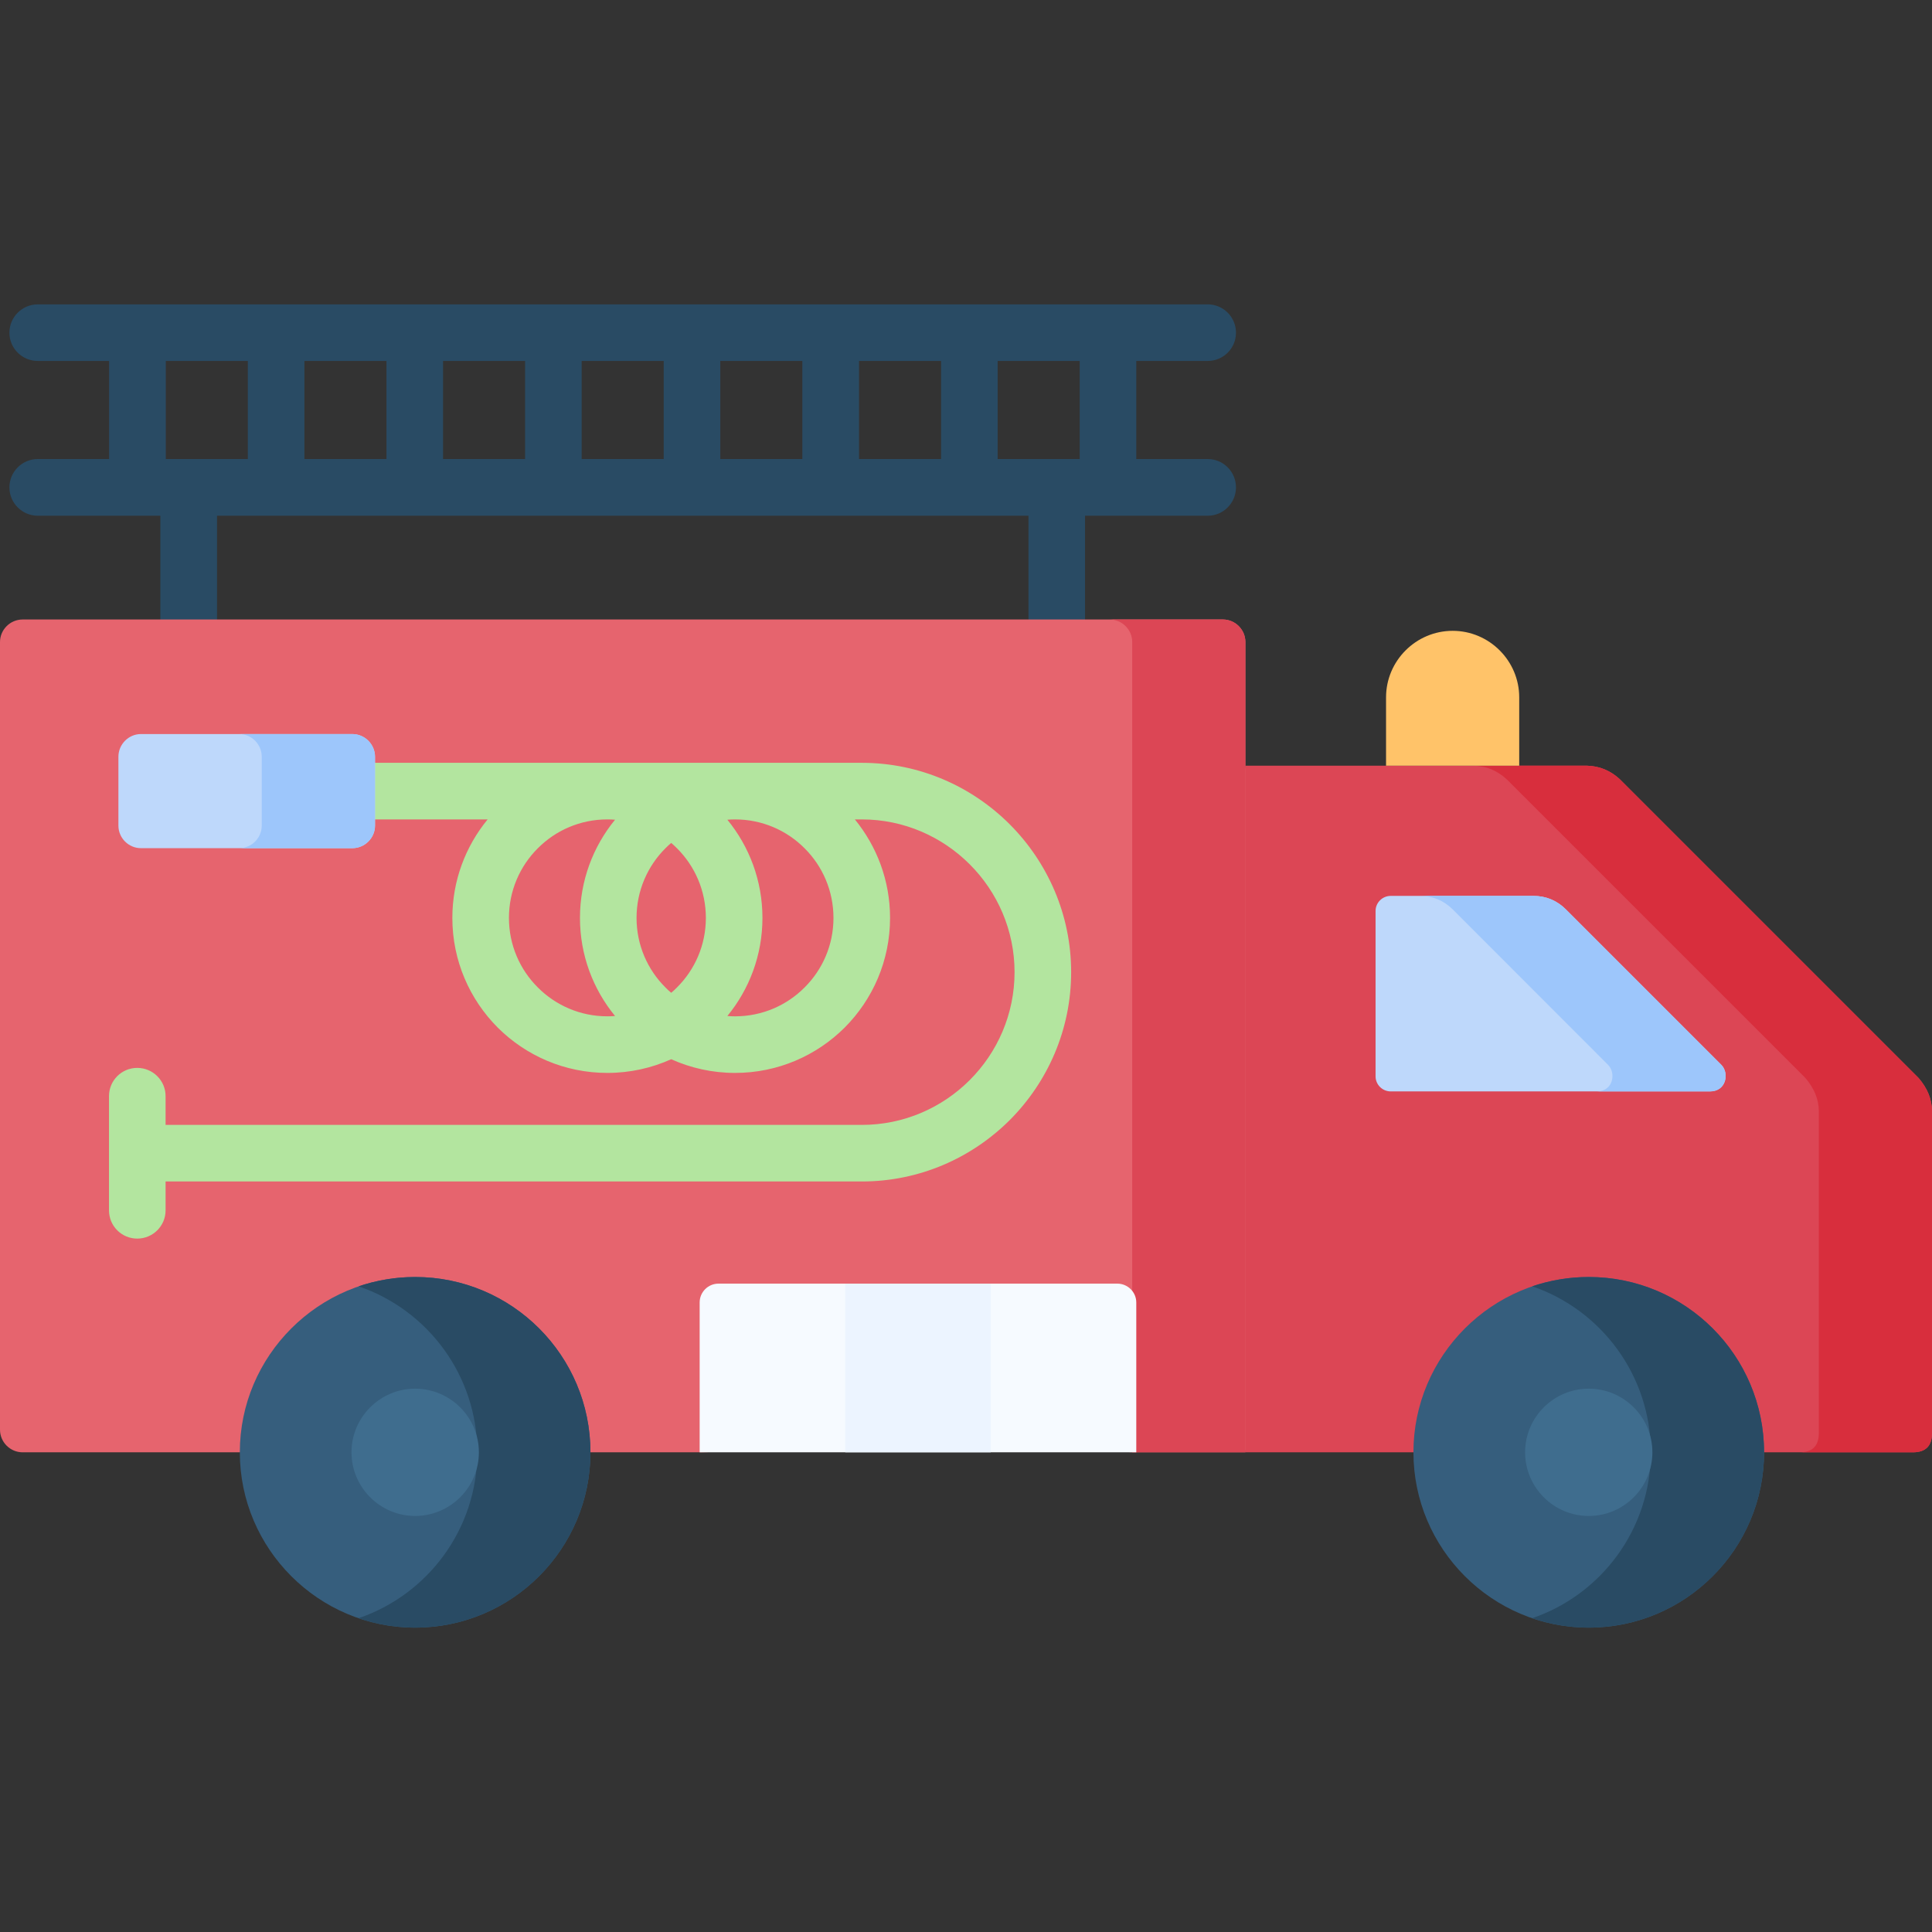 <svg id="Capa_1" enable-background="new 0 0 512 512" height="512" viewBox="0 0 512 512" width="512" xmlns="http://www.w3.org/2000/svg"><rect x="0" y="0" width="512" height="512" fill="#333333" stroke="none"/><g><path clip-rule="evenodd" d="m330.042 202.921h90.568c3.26.085 6.151 1.275 8.646 3.571l79.173 79.173c2.381 2.75 3.515 5.641 3.572 8.645v85.494c0 3.345-1.673 5.074-5.046 5.074h-176.913l-10.12-87.989z" fill="#dc4655" fill-rule="evenodd"/><path clip-rule="evenodd" d="m390.619 202.921h29.991c3.26.085 6.151 1.275 8.646 3.571l79.173 79.173c2.381 2.75 3.515 5.641 3.572 8.645v85.494c0 3.345-1.673 5.074-5.046 5.074h-30.02c3.402 0 5.074-1.729 5.074-5.074v-85.494c-.057-3.004-1.219-5.896-3.572-8.645l-79.172-79.173c-2.523-2.296-5.387-3.486-8.646-3.571z" fill="#d82e3d" fill-rule="evenodd"/><path clip-rule="evenodd" d="m453.152 289.237c4.394 0 5.159-4.904 3.005-7.058l-41.188-41.188c-2.324-2.325-5.244-3.572-8.646-3.572-12.586 0-25.172 0-37.758 0-2.211 0-4.025 1.786-4.025 3.997v43.824c0 2.212 1.814 3.997 4.025 3.997z" fill="#bed8fb" fill-rule="evenodd"/><path clip-rule="evenodd" d="m453.152 289.237c4.394 0 5.159-4.904 3.005-7.058l-41.188-41.188c-2.324-2.325-5.244-3.572-8.646-3.572h-29.991c3.374 0 6.293 1.247 8.646 3.572l41.159 41.188c2.183 2.154 1.418 7.058-2.976 7.058z" fill="#9dc6fb" fill-rule="evenodd"/><path d="m272.554 129.162c0-4.138 3.345-7.512 7.484-7.512 4.167 0 7.512 3.374 7.512 7.512v39.998c0 4.139-3.345 7.512-7.512 7.512-4.139 0-7.484-3.373-7.484-7.512zm-230.062 0c0-4.138 3.373-7.512 7.512-7.512s7.512 3.374 7.512 7.512v39.998c0 4.139-3.373 7.512-7.512 7.512s-7.512-3.373-7.512-7.512z" fill="#294b64"/><g clip-rule="evenodd" fill-rule="evenodd"><path d="m6.01 384.879c-3.316 0-6.01-2.693-6.01-6.01v-208.717c0-3.288 2.693-5.982 6.01-5.982h318.051c3.288 0 5.981 2.693 5.981 5.982v32.769 181.958c-9.638 0-19.276 0-28.914 0-17.991 0-55.244-14.457-55.244-14.457s-39.889 14.457-60.468 14.457c-59.804 0-119.609 0-179.406 0z" fill="#e6646e"/><path d="m294.042 164.17h30.02c3.288 0 5.981 2.693 5.981 5.982v214.727h-29.991v-214.727c-.001-3.288-2.694-5.982-6.01-5.982z" fill="#dc4655"/><path d="m185.416 384.879v-39.714c0-2.75 2.239-4.989 4.989-4.989h105.705c2.75 0 5.017 2.239 5.017 4.989v39.714z" fill="#f6faff"/><path d="m421.035 431.339c25.597 0 46.46-20.863 46.46-46.46 0-25.598-20.863-46.46-46.46-46.46-25.598 0-46.461 20.863-46.461 46.46.001 25.597 20.864 46.46 46.461 46.46z" fill="#365e7d"/><path d="m421.035 338.418c25.653 0 46.46 20.806 46.46 46.46s-20.807 46.46-46.46 46.46c-5.244 0-10.29-.879-14.996-2.495 18.284-6.236 31.436-23.556 31.436-43.965s-13.153-37.758-31.436-43.995c4.706-1.586 9.752-2.465 14.996-2.465z" fill="#294b64"/><path d="m110.014 431.339c25.597 0 46.46-20.863 46.46-46.46 0-25.598-20.863-46.46-46.46-46.46-25.569 0-46.46 20.863-46.46 46.46s20.891 46.46 46.46 46.46z" fill="#365e7d"/><path d="m110.014 338.418c25.682 0 46.46 20.806 46.46 46.46s-20.778 46.46-46.46 46.46c-5.245 0-10.29-.879-14.996-2.495 18.312-6.236 31.465-23.556 31.465-43.965s-13.153-37.758-31.465-43.995c4.706-1.586 9.752-2.465 14.996-2.465z" fill="#294b64"/><path d="m421.035 401.745c9.297 0 16.866-7.569 16.866-16.866 0-9.298-7.569-16.866-16.866-16.866-9.298 0-16.866 7.568-16.866 16.866 0 9.297 7.568 16.866 16.866 16.866z" fill="#3f6d8e"/><path d="m110.014 401.745c9.298 0 16.895-7.569 16.895-16.866 0-9.298-7.597-16.866-16.895-16.866-9.27 0-16.867 7.568-16.867 16.866 0 9.297 7.598 16.866 16.867 16.866z" fill="#3f6d8e"/></g><path d="m99.384 217.151c-4.139 0-7.512-3.345-7.512-7.484 0-4.138 3.373-7.512 7.512-7.512h61.569 33.846 33.591c15.279 0 29.141 6.236 39.204 16.299 10.035 10.063 16.271 23.925 16.271 39.175 0 15.279-6.236 29.141-16.271 39.204-10.063 10.035-23.924 16.271-39.204 16.271h-184.509v7.654c0 4.139-3.373 7.483-7.512 7.483s-7.483-3.345-7.483-7.483v-30.274c0-4.138 3.345-7.483 7.483-7.483 4.139 0 7.512 3.345 7.512 7.483v7.626h184.509c11.141 0 21.26-4.536 28.602-11.878s11.877-17.462 11.877-28.602c0-11.112-4.535-21.232-11.877-28.574s-17.461-11.905-28.602-11.905h-1.843c5.811 7.115 9.327 16.186 9.327 26.107 0 11.339-4.593 21.6-12.02 29.055-7.455 7.427-17.716 12.02-29.055 12.02-6.038 0-11.764-1.304-16.923-3.628-5.159 2.324-10.885 3.628-16.923 3.628-11.338 0-21.6-4.592-29.055-12.02-7.427-7.455-12.019-17.716-12.019-29.055 0-9.922 3.515-18.993 9.354-26.107zm93.375.085c5.811 7.087 9.297 16.158 9.297 26.023s-3.486 18.907-9.297 25.994c.68.057 1.36.085 2.041.085 7.2 0 13.72-2.919 18.425-7.653 4.734-4.706 7.654-11.225 7.654-18.425s-2.92-13.749-7.654-18.454c-4.706-4.734-11.225-7.653-18.425-7.653-.681-.002-1.361.026-2.041.083zm-29.765 52.016c-5.811-7.087-9.297-16.129-9.297-25.994 0-9.864 3.486-18.936 9.297-26.023-.68-.057-1.36-.085-2.041-.085-7.2 0-13.72 2.919-18.425 7.653-4.734 4.706-7.654 11.254-7.654 18.454s2.92 13.72 7.654 18.425c4.706 4.734 11.226 7.653 18.425 7.653.681.002 1.361-.026 2.041-.083zm14.882-45.865c-.539.454-1.049.936-1.53 1.417-4.734 4.706-7.654 11.254-7.654 18.454s2.92 13.72 7.654 18.425c.481.51.992.964 1.53 1.418.539-.454 1.049-.907 1.531-1.418 4.734-4.706 7.654-11.225 7.654-18.425s-2.92-13.749-7.654-18.454c-.482-.482-.992-.964-1.531-1.417z" fill="#b3e59f"/><path clip-rule="evenodd" d="m37.361 194.53h56.013c3.288 0 6.009 2.721 6.009 6.009v18.255c0 3.288-2.721 5.981-6.009 5.981h-56.013c-3.288 0-5.981-2.693-5.981-5.981v-18.254c0-3.289 2.693-6.01 5.981-6.01z" fill="#bed8fb" fill-rule="evenodd"/><path clip-rule="evenodd" d="m63.384 194.53h29.991c3.288 0 6.009 2.721 6.009 6.009v18.255c0 3.288-2.721 5.981-6.009 5.981h-29.991c3.288 0 5.981-2.693 5.981-5.981v-18.254c0-3.289-2.693-6.01-5.981-6.01z" fill="#9dc6fb" fill-rule="evenodd"/><path d="m43.938 95.656v25.994h21.742v-25.994zm-15.024 25.994v-25.994h-18.908c-4.138 0-7.512-3.345-7.512-7.483 0-4.139 3.374-7.512 7.512-7.512h310.057c4.139 0 7.484 3.373 7.484 7.512s-3.345 7.483-7.484 7.483h-18.936v25.994h18.936c4.139 0 7.484 3.374 7.484 7.512 0 4.139-3.345 7.512-7.484 7.512h-310.057c-4.138 0-7.512-3.374-7.512-7.512s3.374-7.512 7.512-7.512zm51.761 0h21.742v-25.994h-21.742zm36.738 0h21.742v-25.994h-21.742zm36.737 0h21.742v-25.994h-21.742zm36.738 0h21.742v-25.994h-21.742zm36.765 0h21.743v-25.994h-21.743zm36.738 0h21.742v-25.994h-21.742z" fill="#294b64"/><path clip-rule="evenodd" d="m223.997 340.176h38.551v44.703h-38.551z" fill="#ecf4ff" fill-rule="evenodd"/><path clip-rule="evenodd" d="m384.978 167.175c9.694 0 17.631 7.937 17.631 17.632v18.114h-35.291v-18.114c0-9.695 7.937-17.632 17.66-17.632z" fill="#ffc369" fill-rule="evenodd"/></g></svg>